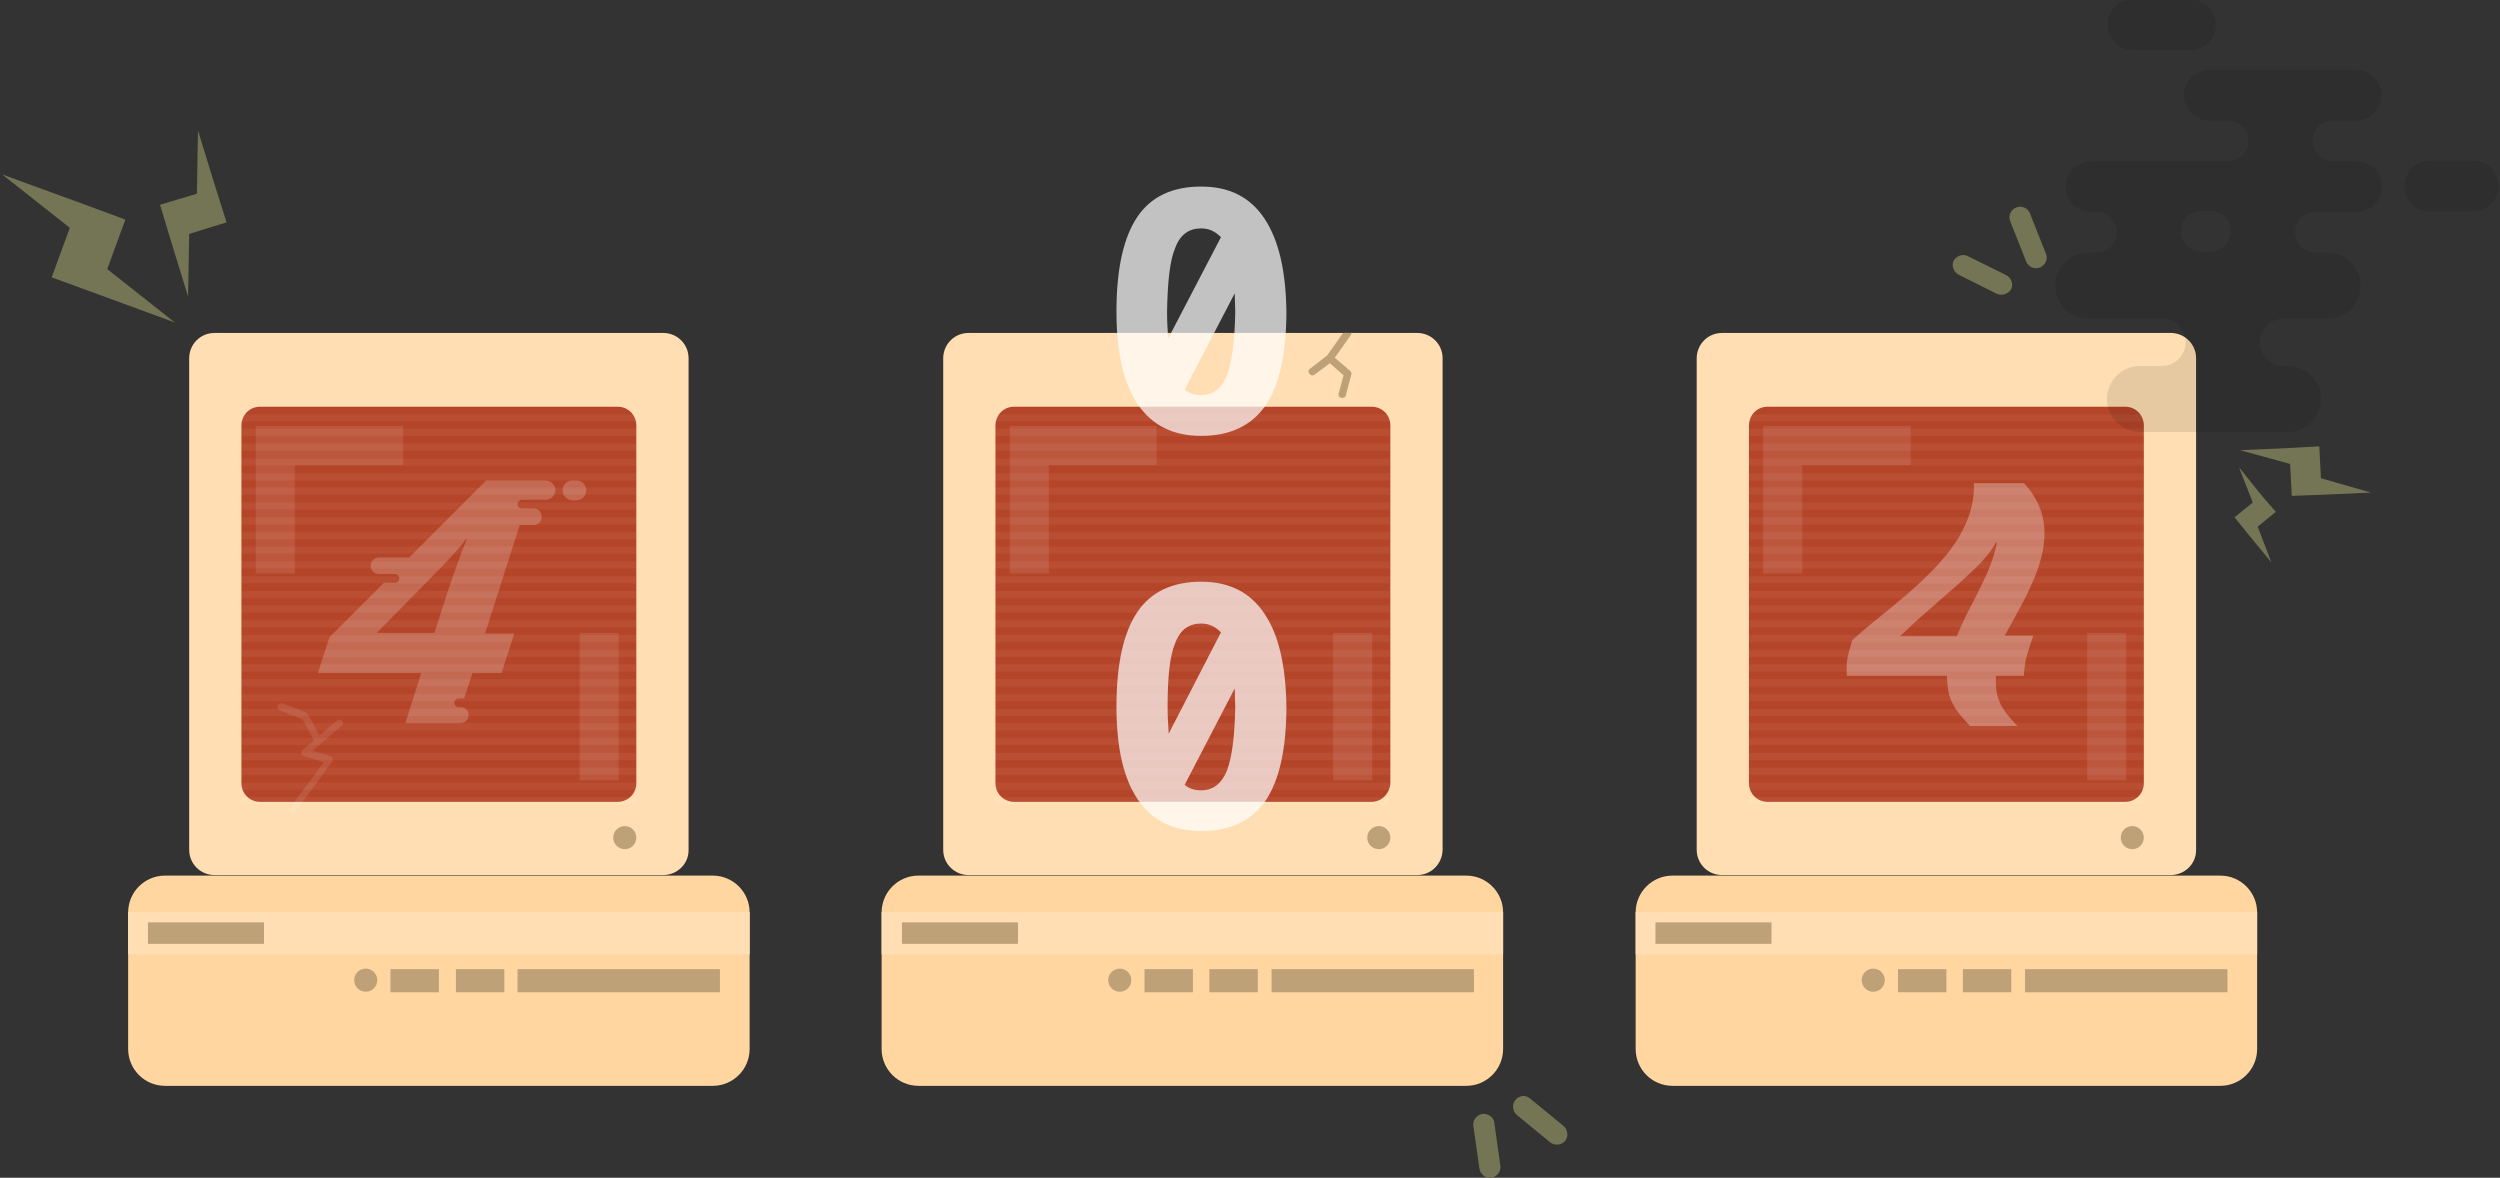 <svg width="692" height="326" viewBox="0 0 692 326" fill="none" xmlns="http://www.w3.org/2000/svg">
<rect x="0" y="0" width="692" height="326" fill="#333333" stroke="none"/>
<g clip-path="url(#clip0_2_6836)">
<path d="M183.594 242.214H59.369C55.563 242.214 52.366 239.168 52.366 235.207V99.171C52.366 95.362 55.411 92.163 59.369 92.163H183.594C187.4 92.163 190.597 95.21 190.597 99.171V235.359C190.597 239.168 187.4 242.214 183.594 242.214Z" fill="#FFDEB3"/>
<path d="M170.958 221.954H72.004C69.112 221.954 66.828 219.669 66.828 216.774V117.756C66.828 114.861 69.112 112.576 72.004 112.576H170.958C173.85 112.576 176.134 114.861 176.134 117.756V216.774C176.134 219.669 173.85 221.954 170.958 221.954Z" fill="#B54528"/>
<path d="M197.295 300.56H45.668C40.035 300.56 35.468 295.99 35.468 290.353V252.574C35.468 246.937 40.035 242.367 45.668 242.367H197.295C202.928 242.367 207.495 246.937 207.495 252.574V290.353C207.495 295.99 202.928 300.56 197.295 300.56Z" fill="#FFD6A0"/>
<path d="M207.495 252.421H35.468V264.151H207.495V252.421Z" fill="#FFDEB3"/>
<path d="M199.274 268.264H143.251V274.662H199.274V268.264Z" fill="#BFA178"/>
<path d="M139.597 268.264H126.2V274.662H139.597V268.264Z" fill="#BFA178"/>
<path d="M121.481 268.264H108.084V274.662H121.481V268.264Z" fill="#BFA178"/>
<path d="M101.234 274.51C103 274.51 104.431 273.078 104.431 271.311C104.431 269.544 103 268.112 101.234 268.112C99.468 268.112 98.037 269.544 98.037 271.311C98.037 273.078 99.468 274.51 101.234 274.51Z" fill="#BFA178"/>
<path d="M172.937 235.055C174.703 235.055 176.134 233.623 176.134 231.856C176.134 230.089 174.703 228.657 172.937 228.657C171.172 228.657 169.74 230.089 169.74 231.856C169.74 233.623 171.172 235.055 172.937 235.055Z" fill="#BFA178"/>
<path d="M73.07 255.315H40.948V261.257H73.07V255.315Z" fill="#BFA178"/>
<g opacity="0.2">
<path d="M151.015 132.989H147.666H144.317H134.574L113.26 154.316H104.887C103.67 154.316 102.604 155.23 102.604 156.601C102.604 157.82 103.517 158.886 104.887 158.886H108.846H109.302C110.064 158.886 110.52 159.496 110.52 160.105C110.52 160.867 109.911 161.324 109.302 161.324H106.258L91.186 176.405L87.989 186.307H116.61L112.195 200.17H117.219H126.201H127.418C128.636 200.17 129.702 199.256 129.702 197.885C129.702 196.666 128.789 195.752 127.571 195.752H127.418H126.962C126.201 195.752 125.744 195.143 125.744 194.533C125.744 193.924 126.353 193.314 126.962 193.314H128.484L130.768 186.307H138.836L142.338 175.339H134.269L143.86 145.329H147.666C148.884 145.329 149.949 144.414 149.949 143.043C149.949 141.825 149.036 140.758 147.666 140.758H145.23H144.469C143.708 140.758 143.251 140.149 143.251 139.54C143.251 138.93 143.86 138.321 144.469 138.321H145.991H151.015C152.537 138.321 153.755 137.102 153.755 135.579C153.603 134.208 152.537 132.989 151.015 132.989ZM126.809 155.535C125.439 159.191 124.526 161.933 123.917 163.761L120.263 175.186H104.279L122.547 156.601C124.83 154.164 127.114 151.727 128.941 149.289H129.245C128.941 149.746 128.18 151.879 126.809 155.535Z" fill="white"/>
<path d="M159.54 132.989H158.475C156.952 132.989 155.734 134.208 155.734 135.731C155.734 137.255 156.952 138.473 158.475 138.473H159.54C161.063 138.473 162.281 137.255 162.281 135.731C162.281 134.208 161.063 132.989 159.54 132.989Z" fill="white"/>
</g>
<path opacity="0.1" d="M111.585 117.908H81.595H70.786V128.724V158.734H81.595V128.724H111.585V117.908Z" fill="white"/>
<path opacity="0.1" d="M171.262 175.187H160.453V216.013H171.262V175.187Z" fill="white"/>
<g opacity="0.5">
<path opacity="0.1" d="M176.134 114.709H66.828V116.689H176.134V114.709Z" fill="white"/>
<path opacity="0.1" d="M176.134 118.67H66.828V120.65H176.134V118.67Z" fill="white"/>
<path opacity="0.1" d="M176.134 122.783H66.828V124.763H176.134V122.783Z" fill="white"/>
<path opacity="0.1" d="M176.134 126.896H66.828V128.876H176.134V126.896Z" fill="white"/>
<path opacity="0.1" d="M176.134 131.009H66.828V132.989H176.134V131.009Z" fill="white"/>
<path opacity="0.1" d="M176.134 134.97H66.828V136.95H176.134V134.97Z" fill="white"/>
<path opacity="0.1" d="M176.134 139.083H66.828V141.063H176.134V139.083Z" fill="white"/>
<path opacity="0.1" d="M176.134 143.196H66.828V145.176H176.134V143.196Z" fill="white"/>
<path opacity="0.1" d="M176.134 147.309H66.828V149.289H176.134V147.309Z" fill="white"/>
<path opacity="0.1" d="M176.134 151.27H66.828V153.25H176.134V151.27Z" fill="white"/>
<path opacity="0.1" d="M176.134 155.383H66.828V157.363H176.134V155.383Z" fill="white"/>
<path opacity="0.1" d="M176.134 159.496H66.828V161.476H176.134V159.496Z" fill="white"/>
<path opacity="0.1" d="M176.134 163.609H66.828V165.589H176.134V163.609Z" fill="white"/>
<path opacity="0.1" d="M176.134 167.57H66.828V169.55H176.134V167.57Z" fill="white"/>
<path opacity="0.1" d="M176.134 171.683H66.828V173.663H176.134V171.683Z" fill="white"/>
<path opacity="0.1" d="M176.134 175.796H66.828V177.776H176.134V175.796Z" fill="white"/>
<path opacity="0.1" d="M176.134 179.909H66.828V181.89H176.134V179.909Z" fill="white"/>
<path opacity="0.1" d="M176.134 183.87H66.828V185.85H176.134V183.87Z" fill="white"/>
<path opacity="0.1" d="M176.134 187.983H66.828V189.963H176.134V187.983Z" fill="white"/>
<path opacity="0.1" d="M176.134 192.096H66.828V194.077H176.134V192.096Z" fill="white"/>
<path opacity="0.1" d="M176.134 196.209H66.828V198.189H176.134V196.209Z" fill="white"/>
<path opacity="0.1" d="M176.134 200.17H66.828V202.15H176.134V200.17Z" fill="white"/>
<path opacity="0.1" d="M176.134 204.283H66.828V206.263H176.134V204.283Z" fill="white"/>
<path opacity="0.1" d="M176.134 208.396H66.828V210.376H176.134V208.396Z" fill="white"/>
<path opacity="0.1" d="M176.134 212.509H66.828V214.49H176.134V212.509Z" fill="white"/>
<path opacity="0.1" d="M176.134 216.622H66.828V218.602H176.134V216.622Z" fill="white"/>
<path opacity="0.1" d="M176.134 220.583H66.828V222.563H176.134V220.583Z" fill="white"/>
</g>
<path opacity="0.1" d="M94.687 199.561C94.382 199.104 93.621 199.104 93.317 199.408L88.445 203.521L85.248 197.733C85.096 197.58 84.944 197.428 84.791 197.276L78.245 194.686C77.789 194.533 77.18 194.686 76.875 195.295C76.723 195.752 76.875 196.362 77.484 196.666L83.726 199.104L86.923 204.892L83.726 207.634C83.421 207.939 83.269 208.244 83.421 208.548C83.574 208.853 83.726 209.158 84.183 209.31L89.663 210.986L80.224 223.63C79.92 224.087 79.92 224.696 80.377 225.001C80.529 225.153 80.833 225.153 80.986 225.153C81.29 225.153 81.594 225.001 81.747 224.696L91.947 210.833C92.099 210.529 92.251 210.224 92.099 209.919C91.947 209.615 91.794 209.31 91.49 209.31L86.466 207.787L94.687 200.779C94.991 200.627 95.144 200.018 94.687 199.561Z" fill="white"/>
<path d="M0.605 48.291L21.919 56.06L34.706 60.782L29.683 74.492L48.408 89.269L27.247 81.5L14.307 76.777L19.331 63.067L0.605 48.291Z" fill="#747554"/>
<path d="M54.801 36.103L59.673 51.947L62.718 61.544L52.365 64.743L52.061 82.109L47.189 66.266L44.297 56.669L54.497 53.622L54.801 36.103Z" fill="#747554"/>
<path d="M600.873 242.215H476.648C472.842 242.215 469.646 239.168 469.646 235.207V99.171C469.646 95.363 472.69 92.164 476.648 92.164H600.873C604.679 92.164 607.876 95.21 607.876 99.171V235.36C607.876 239.168 604.679 242.215 600.873 242.215Z" fill="#FFDEB3"/>
<path d="M588.237 221.954H489.283C486.391 221.954 484.107 219.669 484.107 216.775V117.756C484.107 114.862 486.391 112.577 489.283 112.577H588.237C591.129 112.577 593.413 114.862 593.413 117.756V216.775C593.413 219.669 591.129 221.954 588.237 221.954Z" fill="#B54528"/>
<path d="M614.574 300.56H462.947C457.314 300.56 452.747 295.99 452.747 290.353V252.574C452.747 246.937 457.314 242.367 462.947 242.367H614.574C620.207 242.367 624.774 246.937 624.774 252.574V290.353C624.774 295.99 620.207 300.56 614.574 300.56Z" fill="#FFD6A0"/>
<path d="M624.774 252.421H452.747V264.151H624.774V252.421Z" fill="#FFDEB3"/>
<path d="M616.553 268.265H560.53V274.663H616.553V268.265Z" fill="#BFA178"/>
<path d="M556.724 268.265H543.327V274.663H556.724V268.265Z" fill="#BFA178"/>
<path d="M538.76 268.265H525.363V274.663H538.76V268.265Z" fill="#BFA178"/>
<path d="M518.513 274.51C520.279 274.51 521.71 273.078 521.71 271.311C521.71 269.545 520.279 268.112 518.513 268.112C516.748 268.112 515.316 269.545 515.316 271.311C515.316 273.078 516.748 274.51 518.513 274.51Z" fill="#BFA178"/>
<path d="M590.216 235.055C591.982 235.055 593.413 233.623 593.413 231.856C593.413 230.089 591.982 228.657 590.216 228.657C588.451 228.657 587.02 230.089 587.02 231.856C587.02 233.623 588.451 235.055 590.216 235.055Z" fill="#BFA178"/>
<path d="M490.349 255.316H458.228V261.257H490.349V255.316Z" fill="#BFA178"/>
<g opacity="0.5">
<path opacity="0.1" d="M593.413 114.709H484.107V116.69H593.413V114.709Z" fill="white"/>
<path opacity="0.1" d="M593.413 118.67H484.107V120.651H593.413V118.67Z" fill="white"/>
<path opacity="0.1" d="M593.413 122.783H484.107V124.764H593.413V122.783Z" fill="white"/>
<path opacity="0.1" d="M593.413 126.896H484.107V128.877H593.413V126.896Z" fill="white"/>
<path opacity="0.1" d="M593.413 131.009H484.107V132.99H593.413V131.009Z" fill="white"/>
<path opacity="0.1" d="M593.413 134.97H484.107V136.951H593.413V134.97Z" fill="white"/>
<path opacity="0.1" d="M593.413 139.083H484.107V141.064H593.413V139.083Z" fill="white"/>
<path opacity="0.1" d="M593.413 143.196H484.107V145.177H593.413V143.196Z" fill="white"/>
<path opacity="0.1" d="M593.413 147.31H484.107V149.29H593.413V147.31Z" fill="white"/>
<path opacity="0.1" d="M593.413 151.27H484.107V153.25H593.413V151.27Z" fill="white"/>
<path opacity="0.1" d="M593.413 155.383H484.107V157.364H593.413V155.383Z" fill="white"/>
<path opacity="0.1" d="M593.413 159.497H484.107V161.477H593.413V159.497Z" fill="white"/>
<path opacity="0.1" d="M593.413 163.609H484.107V165.59H593.413V163.609Z" fill="white"/>
<path opacity="0.1" d="M593.413 167.57H484.107V169.551H593.413V167.57Z" fill="white"/>
<path opacity="0.1" d="M593.413 171.683H484.107V173.663H593.413V171.683Z" fill="white"/>
<path opacity="0.1" d="M593.413 175.796H484.107V177.777H593.413V175.796Z" fill="white"/>
<path opacity="0.1" d="M593.413 179.91H484.107V181.89H593.413V179.91Z" fill="white"/>
<path opacity="0.1" d="M593.413 183.87H484.107V185.85H593.413V183.87Z" fill="white"/>
<path opacity="0.1" d="M593.413 187.983H484.107V189.964H593.413V187.983Z" fill="white"/>
<path opacity="0.1" d="M593.413 192.097H484.107V194.077H593.413V192.097Z" fill="white"/>
<path opacity="0.1" d="M593.413 196.209H484.107V198.19H593.413V196.209Z" fill="white"/>
<path opacity="0.1" d="M593.413 200.17H484.107V202.151H593.413V200.17Z" fill="white"/>
<path opacity="0.1" d="M593.413 204.283H484.107V206.264H593.413V204.283Z" fill="white"/>
<path opacity="0.1" d="M593.413 208.396H484.107V210.377H593.413V208.396Z" fill="white"/>
<path opacity="0.1" d="M593.413 212.51H484.107V214.49H593.413V212.51Z" fill="white"/>
<path opacity="0.1" d="M593.413 216.623H484.107V218.603H593.413V216.623Z" fill="white"/>
<path opacity="0.1" d="M593.413 220.583H484.107V222.564H593.413V220.583Z" fill="white"/>
</g>
<path opacity="0.1" d="M528.865 117.908H498.874H488.065V128.724V158.734H498.874V128.724H528.865V117.908Z" fill="white"/>
<path opacity="0.1" d="M588.542 175.187H577.733V216.013H588.542V175.187Z" fill="white"/>
<path d="M656.287 136.341L642.586 136.951L634.365 137.255L633.908 128.42L620.055 124.611L633.756 124.002L641.977 123.545L642.433 132.38L656.287 136.341Z" fill="#747554"/>
<path d="M628.732 155.688L622.338 147.919L618.532 143.196L623.556 139.083L619.75 129.333L625.992 137.103L629.95 141.673L624.926 145.786L628.732 155.688Z" fill="#747554"/>
<g opacity="0.3">
<path d="M560.226 187.069C557.181 187.069 555.506 187.069 552.462 187.069C552.309 192.706 553.07 195.448 558.399 200.932C553.223 200.932 550.635 200.932 545.306 200.932C539.826 195.295 539.065 192.553 538.913 187.069C527.799 187.069 522.319 187.069 511.206 187.069C510.901 183.108 511.51 181.128 512.728 177.167C524.907 166.047 547.133 152.794 546.372 133.751C551.853 133.751 554.745 133.751 560.226 133.751C572.709 147.005 561.748 163.305 554.897 175.949C558.094 175.949 559.617 175.949 562.814 175.949C561.291 180.519 560.378 182.651 560.226 187.069ZM541.653 176.101C543.48 171.531 544.85 169.246 547.133 164.676C548.047 162.848 549.569 159.953 550.939 156.45C552.309 152.794 552.614 150.813 552.766 150.204C552.614 150.204 552.614 150.204 552.462 150.204C551.091 152.641 548.96 155.231 546.524 157.516C538.76 164.98 533.584 168.637 525.972 176.101C532.062 176.101 535.259 176.101 541.653 176.101Z" fill="white"/>
</g>
<path opacity="0.1" d="M684.603 44.482H672.576C668.77 44.482 665.573 47.529 665.573 51.49C665.573 55.451 668.618 58.497 672.576 58.497H684.603C688.409 58.497 691.606 55.451 691.606 51.49C691.606 47.529 688.561 44.482 684.603 44.482Z" fill="black"/>
<path opacity="0.1" d="M645.63 33.362H652.177C655.982 33.362 659.179 30.315 659.179 26.354C659.179 22.546 656.135 19.347 652.177 19.347H611.529C607.724 19.347 604.527 22.393 604.527 26.354C604.527 30.163 607.571 33.362 611.529 33.362H616.706C619.75 33.362 622.338 35.799 622.338 38.998C622.338 42.045 619.902 44.635 616.706 44.635H578.799C574.993 44.635 571.796 47.681 571.796 51.642C571.796 55.603 574.841 58.65 578.799 58.65H580.321C583.366 58.65 585.954 61.087 585.954 64.286C585.954 67.333 583.518 69.922 580.321 69.922H578.037C573.014 69.922 568.903 74.035 568.903 79.063C568.903 84.09 573.014 88.203 578.037 88.203H598.437C601.939 88.203 604.983 91.097 604.983 94.753C604.983 98.257 602.091 101.304 598.437 101.304H592.348C587.324 101.304 583.214 105.417 583.214 110.444C583.214 115.471 587.324 119.584 592.348 119.584H633.299C638.323 119.584 642.433 115.471 642.433 110.444C642.433 105.417 638.323 101.304 633.299 101.304H632.081C628.58 101.304 625.535 98.409 625.535 94.753C625.535 91.249 628.428 88.203 632.081 88.203H644.26C649.284 88.203 653.394 84.09 653.394 79.063C653.394 74.035 649.284 69.922 644.26 69.922H640.911C637.866 69.922 635.278 67.485 635.278 64.286C635.278 61.087 637.714 58.65 640.911 58.65H652.329C656.135 58.65 659.332 55.603 659.332 51.642C659.332 47.681 656.287 44.635 652.329 44.635H645.783C642.738 44.635 640.15 42.197 640.15 38.998C640.15 35.799 642.586 33.362 645.63 33.362ZM603.613 63.981C603.613 60.934 606.049 58.345 609.246 58.345H611.834C614.879 58.345 617.467 60.782 617.467 63.981C617.467 67.028 615.031 69.618 611.834 69.618H609.246C606.049 69.618 603.613 67.028 603.613 63.981Z" fill="black"/>
<path opacity="0.1" d="M590.369 13.863H606.354C610.16 13.863 613.357 10.816 613.357 6.855C613.357 3.047 610.312 -0.152 606.354 -0.152H590.369C586.563 -0.152 583.366 2.894 583.366 6.855C583.366 10.816 586.563 13.863 590.369 13.863Z" fill="black"/>
<path d="M552.767 81.347L542.11 76.016C540.74 75.254 540.131 73.578 540.74 72.207C541.501 70.836 543.176 70.227 544.546 70.836L555.355 76.168C556.725 76.93 557.334 78.606 556.725 79.977C555.964 81.347 554.289 81.957 552.767 81.347Z" fill="#747554"/>
<path d="M560.835 72.36L556.42 61.239C555.811 59.716 556.572 58.04 558.095 57.431C559.617 56.822 561.292 57.583 561.901 59.107L566.316 70.227C566.924 71.751 566.163 73.426 564.641 74.036C563.119 74.645 561.444 73.883 560.835 72.36Z" fill="#747554"/>
<path d="M392.31 242.215H268.085C264.279 242.215 261.082 239.168 261.082 235.207V99.171C261.082 95.363 264.127 92.164 268.085 92.164H392.31C396.116 92.164 399.312 95.21 399.312 99.171V235.36C399.16 239.168 396.116 242.215 392.31 242.215Z" fill="#FFDEB3"/>
<path d="M379.673 221.954H280.72C277.827 221.954 275.544 219.669 275.544 216.775V117.756C275.544 114.862 277.827 112.577 280.72 112.577H379.673C382.566 112.577 384.849 114.862 384.849 117.756V216.775C384.697 219.669 382.414 221.954 379.673 221.954Z" fill="#B54528"/>
<path d="M405.858 300.56H254.231C248.598 300.56 244.031 295.99 244.031 290.353V252.574C244.031 246.937 248.598 242.367 254.231 242.367H405.858C411.491 242.367 416.058 246.937 416.058 252.574V290.353C416.058 295.99 411.491 300.56 405.858 300.56Z" fill="#FFD6A0"/>
<path d="M416.058 252.421H244.031V264.151H416.058V252.421Z" fill="#FFDEB3"/>
<path d="M407.99 268.265H351.967V274.663H407.99V268.265Z" fill="#BFA178"/>
<path d="M348.16 268.265H334.764V274.663H348.16V268.265Z" fill="#BFA178"/>
<path d="M330.197 268.265H316.8V274.663H330.197V268.265Z" fill="#BFA178"/>
<path d="M309.95 274.51C311.716 274.51 313.147 273.078 313.147 271.311C313.147 269.545 311.716 268.112 309.95 268.112C308.184 268.112 306.753 269.545 306.753 271.311C306.753 273.078 308.184 274.51 309.95 274.51Z" fill="#BFA178"/>
<path d="M381.653 235.055C383.419 235.055 384.85 233.623 384.85 231.856C384.85 230.089 383.419 228.657 381.653 228.657C379.887 228.657 378.456 230.089 378.456 231.856C378.456 233.623 379.887 235.055 381.653 235.055Z" fill="#BFA178"/>
<path d="M281.786 255.316H249.664V261.257H281.786V255.316Z" fill="#BFA178"/>
<g opacity="0.5">
<path opacity="0.1" d="M384.697 114.709H275.392V116.69H384.697V114.709Z" fill="white"/>
<path opacity="0.1" d="M384.697 118.67H275.392V120.651H384.697V118.67Z" fill="white"/>
<path opacity="0.1" d="M384.697 122.783H275.392V124.764H384.697V122.783Z" fill="white"/>
<path opacity="0.1" d="M384.697 126.896H275.392V128.877H384.697V126.896Z" fill="white"/>
<path opacity="0.1" d="M384.697 131.009H275.392V132.99H384.697V131.009Z" fill="white"/>
<path opacity="0.1" d="M384.697 134.97H275.392V136.951H384.697V134.97Z" fill="white"/>
<path opacity="0.1" d="M384.697 139.083H275.392V141.064H384.697V139.083Z" fill="white"/>
<path opacity="0.1" d="M384.697 143.196H275.392V145.177H384.697V143.196Z" fill="white"/>
<path opacity="0.1" d="M384.697 147.31H275.392V149.29H384.697V147.31Z" fill="white"/>
<path opacity="0.1" d="M384.697 151.27H275.392V153.25H384.697V151.27Z" fill="white"/>
<path opacity="0.1" d="M384.697 155.383H275.392V157.364H384.697V155.383Z" fill="white"/>
<path opacity="0.1" d="M384.697 159.497H275.392V161.477H384.697V159.497Z" fill="white"/>
<path opacity="0.1" d="M384.697 163.609H275.392V165.59H384.697V163.609Z" fill="white"/>
<path opacity="0.1" d="M384.697 167.57H275.392V169.551H384.697V167.57Z" fill="white"/>
<path opacity="0.1" d="M384.697 171.683H275.392V173.663H384.697V171.683Z" fill="white"/>
<path opacity="0.1" d="M384.697 175.796H275.392V177.777H384.697V175.796Z" fill="white"/>
<path opacity="0.1" d="M384.697 179.91H275.392V181.89H384.697V179.91Z" fill="white"/>
<path opacity="0.1" d="M384.697 183.87H275.392V185.85H384.697V183.87Z" fill="white"/>
<path opacity="0.1" d="M384.697 187.983H275.392V189.964H384.697V187.983Z" fill="white"/>
<path opacity="0.1" d="M384.697 192.097H275.392V194.077H384.697V192.097Z" fill="white"/>
<path opacity="0.1" d="M384.697 196.209H275.392V198.19H384.697V196.209Z" fill="white"/>
<path opacity="0.1" d="M384.697 200.17H275.392V202.151H384.697V200.17Z" fill="white"/>
<path opacity="0.1" d="M384.697 204.283H275.392V206.264H384.697V204.283Z" fill="white"/>
<path opacity="0.1" d="M384.697 208.396H275.392V210.377H384.697V208.396Z" fill="white"/>
<path opacity="0.1" d="M384.697 212.51H275.392V214.49H384.697V212.51Z" fill="white"/>
<path opacity="0.1" d="M384.697 216.623H275.392V218.603H384.697V216.623Z" fill="white"/>
<path opacity="0.1" d="M384.697 220.583H275.392V222.564H384.697V220.583Z" fill="white"/>
</g>
<path opacity="0.7" d="M349.988 169.855C346.03 163.914 340.245 161.02 332.48 161.02C324.564 161.02 318.627 163.762 314.821 169.398C311.015 175.034 309.036 183.718 309.036 195.6C309.036 207.025 311.015 215.556 314.973 221.345C318.931 227.134 324.716 230.028 332.48 230.028C340.397 230.028 346.334 227.286 350.292 221.649C354.098 216.013 356.077 207.33 356.077 195.6C355.925 184.327 353.946 175.644 349.988 169.855ZM325.325 177.929C326.696 174.273 329.131 172.597 332.48 172.597C334.764 172.597 336.439 173.511 337.961 175.034L323.499 203.064C323.346 200.779 323.194 198.342 323.194 195.6C323.194 187.374 323.803 181.433 325.325 177.929ZM339.636 213.271C338.113 216.927 335.83 218.755 332.48 218.755C330.654 218.755 329.131 218.298 327.913 217.232L341.767 190.573C341.767 192.249 341.919 193.924 341.919 195.752C341.767 203.826 341.006 209.615 339.636 213.271Z" fill="white"/>
<path opacity="0.7" d="M349.988 60.478C346.03 54.536 340.245 51.642 332.48 51.642C324.564 51.642 318.627 54.384 314.821 60.021C311.015 65.657 309.036 74.34 309.036 86.222C309.036 97.648 311.015 106.179 314.973 111.967C318.931 117.756 324.716 120.65 332.48 120.65C340.397 120.65 346.334 117.908 350.292 112.272C354.098 106.636 356.077 97.952 356.077 86.222C355.925 74.95 353.946 66.419 349.988 60.478ZM325.325 68.551C326.696 64.895 329.131 63.22 332.48 63.22C334.764 63.22 336.439 64.134 337.961 65.657L323.346 93.687C323.194 91.402 323.042 88.965 323.042 86.222C323.194 77.996 323.803 72.055 325.325 68.551ZM339.636 103.893C338.113 107.55 335.83 109.378 332.48 109.378C330.654 109.378 329.131 108.921 327.913 107.854L341.767 81.195C341.767 82.871 341.919 84.547 341.919 86.375C341.767 94.449 341.006 100.237 339.636 103.893Z" fill="white"/>
<path opacity="0.1" d="M320.149 117.908H290.311H279.502V128.724V158.734H290.311V128.724H320.149V117.908Z" fill="white"/>
<path opacity="0.1" d="M379.826 175.187H369.018V216.013H379.826V175.187Z" fill="white"/>
<path d="M423.518 304.064L432.804 311.68C434.022 312.747 434.174 314.575 433.261 315.793C432.195 317.012 430.369 317.165 429.151 316.25L419.864 308.634C418.646 307.567 418.494 305.739 419.408 304.521C420.473 303.15 422.3 302.997 423.518 304.064Z" fill="#747554"/>
<path d="M413.622 310.766L415.297 322.649C415.601 324.172 414.383 325.695 412.861 326C411.338 326.305 409.816 325.086 409.512 323.563L407.837 311.68C407.533 310.157 408.75 308.634 410.273 308.329C411.947 308.177 413.47 309.243 413.622 310.766Z" fill="#747554"/>
<path d="M369.474 99.019L373.889 92.773C374.041 92.621 374.041 92.316 374.041 92.164H371.757L367.343 98.409L362.623 102.065C362.167 102.37 362.014 102.979 362.471 103.436C362.623 103.741 362.928 103.893 363.232 103.893C363.384 103.893 363.689 103.893 363.841 103.741L368.104 100.542L371.91 103.893L370.54 108.921C370.387 109.53 370.692 109.987 371.301 110.139C371.453 110.139 371.453 110.139 371.605 110.139C372.062 110.139 372.519 109.835 372.519 109.378L374.041 103.741C374.193 103.436 374.041 102.979 373.737 102.675L369.474 99.019Z" fill="#BFA178"/>
</g>
<defs>
<clipPath id="clip0_2_6836">
<rect width="691" height="326" fill="white" transform="translate(0.605)"/>
</clipPath>
</defs>
</svg>
